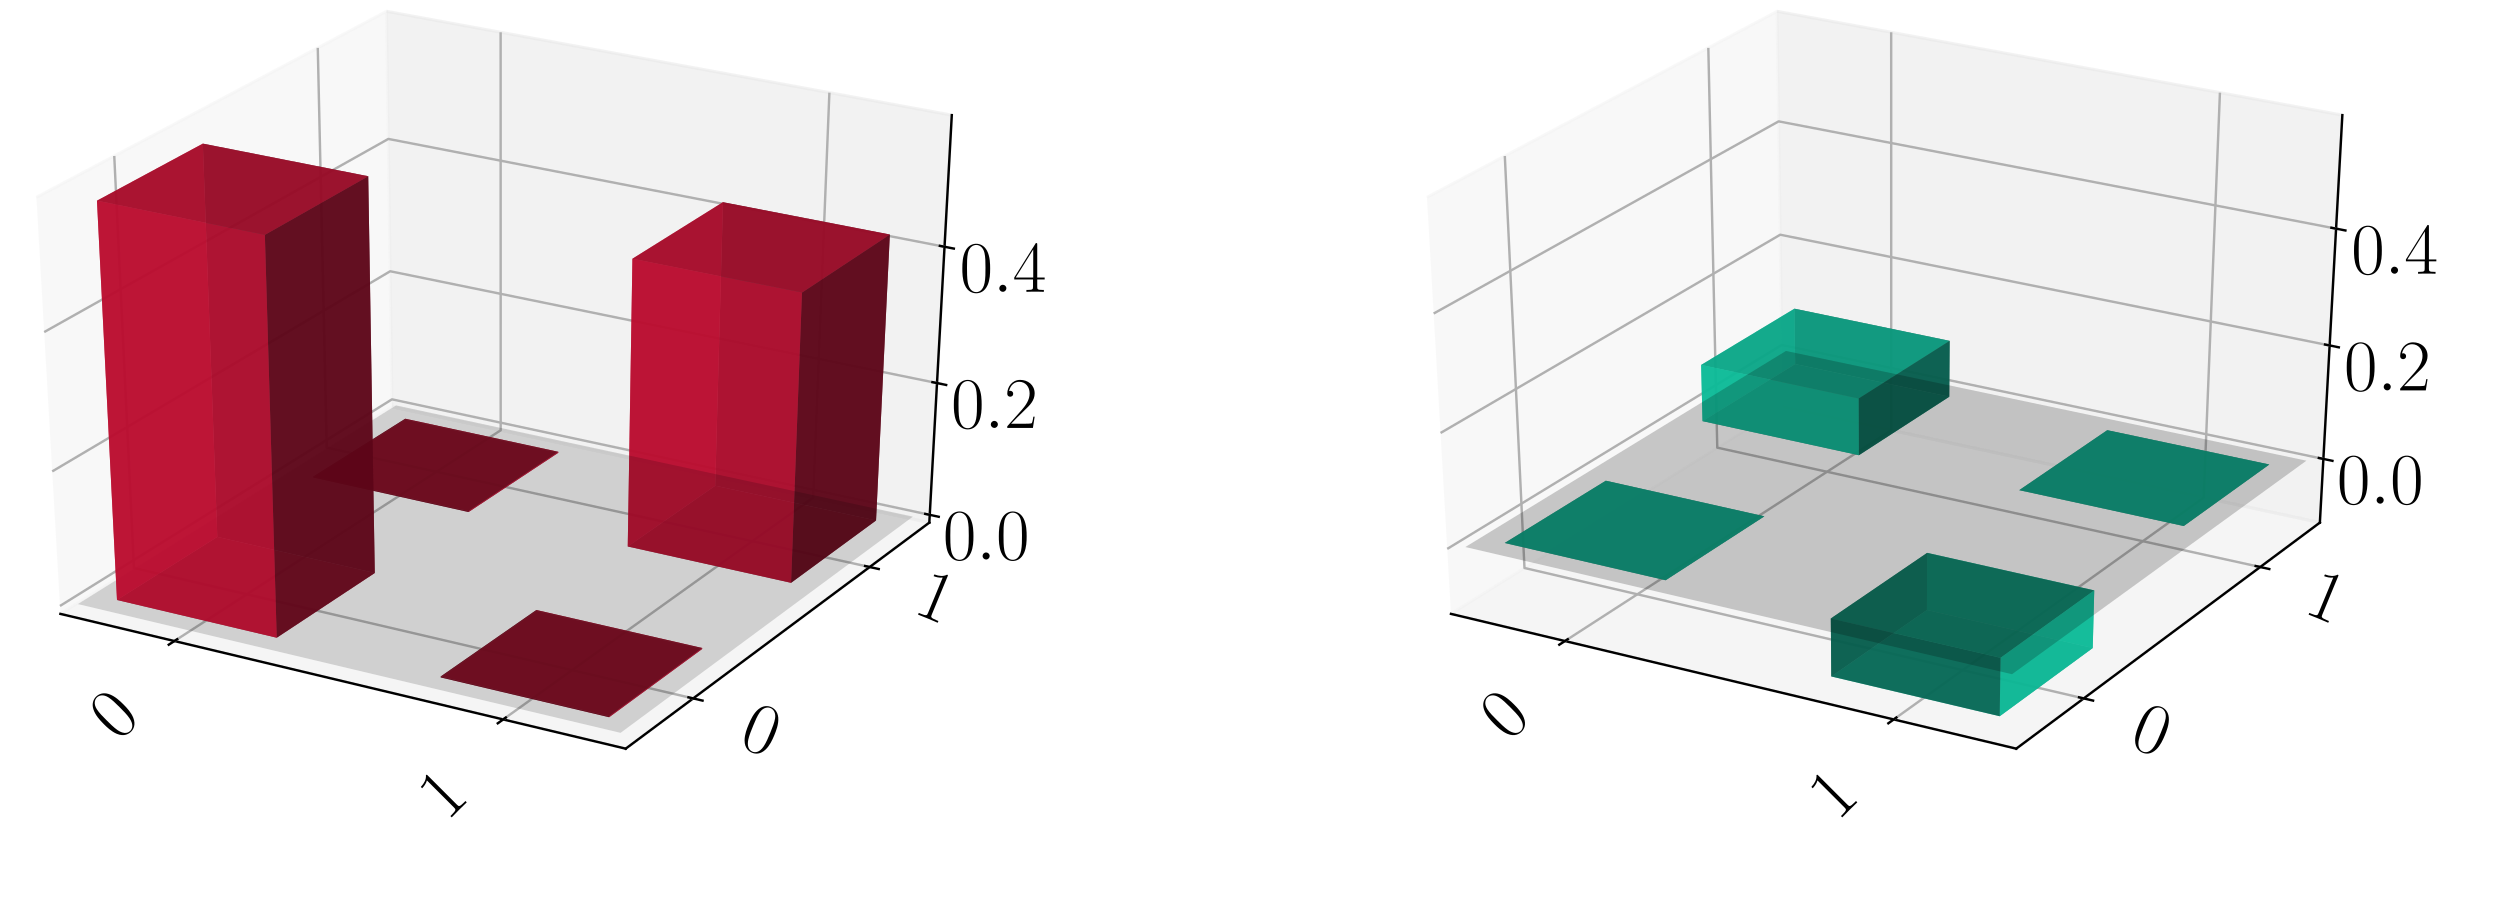 <?xml version="1.0" encoding="utf-8" standalone="no"?>
<!DOCTYPE svg PUBLIC "-//W3C//DTD SVG 1.1//EN"
  "http://www.w3.org/Graphics/SVG/1.1/DTD/svg11.dtd">
<!-- Created with matplotlib (https://matplotlib.org/) -->
<svg height="302.4pt" version="1.1" viewBox="0 0 820.8 302.4" width="820.8pt" xmlns="http://www.w3.org/2000/svg" xmlns:xlink="http://www.w3.org/1999/xlink">
 <defs>
  <style type="text/css">
*{stroke-linecap:butt;stroke-linejoin:round;}
  </style>
 </defs>
 <g id="figure_1">
  <g id="patch_1">
   <path d="M 0 302.4 
L 820.8 302.4 
L 820.8 0 
L 0 0 
z
" style="fill:#ffffff;"/>
  </g>
  <g id="patch_2">
   <path d="M -30.6 262.8 
L 349.855 262.8 
L 349.855 -14.4 
L -30.6 -14.4 
z
" style="fill:#ffffff;"/>
  </g>
  <g id="pane3d_1">
   <g id="patch_3">
    <path d="M 19.835 201.549 
L 128.723 133.585 
L 126.91 3.719 
L 11.951 64.782 
" style="fill:#f2f2f2;opacity:0.5;stroke:#f2f2f2;stroke-linejoin:miter;"/>
   </g>
  </g>
  <g id="pane3d_2">
   <g id="patch_4">
    <path d="M 128.723 133.585 
L 305.112 171.581 
L 312.492 37.799 
L 126.91 3.719 
" style="fill:#e6e6e6;opacity:0.5;stroke:#e6e6e6;stroke-linejoin:miter;"/>
   </g>
  </g>
  <g id="pane3d_3">
   <g id="patch_5">
    <path d="M 19.835 201.549 
L 205.42 245.801 
L 305.112 171.581 
L 128.723 133.585 
" style="fill:#ececec;opacity:0.5;stroke:#ececec;stroke-linejoin:miter;"/>
   </g>
  </g>
  <g id="axis3d_1">
   <g id="line2d_1">
    <path d="M 19.835 201.549 
L 205.42 245.801 
" style="fill:none;stroke:#000000;stroke-linecap:square;stroke-width:0.8;"/>
   </g>
   <g id="Line3DCollection_1">
    <path d="M 57.255 210.471 
L 164.384 141.267 
L 164.365 10.597 
" style="fill:none;stroke:#b0b0b0;stroke-width:0.8;"/>
    <path d="M 165.194 236.209 
L 266.98 163.367 
L 272.304 30.419 
" style="fill:none;stroke:#b0b0b0;stroke-width:0.8;"/>
   </g>
   <g id="xtick_1">
    <g id="line2d_2">
     <path d="M 58.178 209.875 
L 55.405 211.667 
" style="fill:none;stroke:#000000;stroke-linecap:square;stroke-width:0.8;"/>
    </g>
    <g id="text_1">
     <!-- 0 -->
     <defs>
      <path d="M 42 31.844 
C 42 37.969 41.906 48.422 37.703 56.453 
C 34 63.484 28.094 66 22.906 66 
C 18.094 66 12 63.781 8.203 56.562 
C 4.203 49.016 3.797 39.672 3.797 31.844 
C 3.797 26.109 3.906 17.375 7 9.734 
C 11.297 -0.609 19 -2 22.906 -2 
C 27.5 -2 34.5 -0.109 38.594 9.438 
C 41.594 16.375 42 24.5 42 31.844 
z
M 22.906 -0.406 
C 16.5 -0.406 12.703 5.125 11.297 12.75 
C 10.203 18.688 10.203 27.328 10.203 32.953 
C 10.203 40.688 10.203 47.109 11.5 53.234 
C 13.406 61.781 19 64.391 22.906 64.391 
C 27 64.391 32.297 61.672 34.203 53.438 
C 35.5 47.719 35.594 40.984 35.594 32.953 
C 35.594 26.422 35.594 18.375 34.406 12.453 
C 32.297 1.5 26.406 -0.406 22.906 -0.406 
z
" id="CMR17-48"/>
     </defs>
     <g transform="translate(38.82 243.761)rotate(-45)scale(0.24 -0.24)">
      <use transform="scale(0.996)" xlink:href="#CMR17-48"/>
     </g>
    </g>
   </g>
   <g id="xtick_2">
    <g id="line2d_3">
     <path d="M 166.073 235.58 
L 163.433 237.47 
" style="fill:none;stroke:#000000;stroke-linecap:square;stroke-width:0.8;"/>
    </g>
    <g id="text_2">
     <!-- 1 -->
     <defs>
      <path d="M 26.594 63.797 
C 26.594 65.891 26.5 66 25.094 66 
C 21.203 61.359 15.297 59.891 9.703 59.688 
C 9.406 59.688 8.906 59.688 8.797 59.5 
C 8.703 59.297 8.703 59.094 8.703 57 
C 11.797 57 17 57.594 21 59.984 
L 21 7.297 
C 21 3.797 20.797 2.594 12.203 2.594 
L 9.203 2.594 
L 9.203 0 
C 14 0.094 19 0.188 23.797 0.188 
C 28.594 0.188 33.594 0.094 38.406 0 
L 38.406 2.594 
L 35.406 2.594 
C 26.797 2.594 26.594 3.688 26.594 7.297 
z
" id="CMR17-49"/>
     </defs>
     <g transform="translate(146.754 269.918)rotate(-45)scale(0.24 -0.24)">
      <use transform="scale(0.996)" xlink:href="#CMR17-49"/>
     </g>
    </g>
   </g>
  </g>
  <g id="axis3d_2">
   <g id="line2d_4">
    <path d="M 305.112 171.581 
L 205.42 245.801 
" style="fill:none;stroke:#000000;stroke-linecap:square;stroke-width:0.8;"/>
   </g>
   <g id="Line3DCollection_2">
    <path d="M 37.513 51.204 
L 43.974 186.482 
L 227.578 229.304 
" style="fill:none;stroke:#b0b0b0;stroke-width:0.8;"/>
    <path d="M 104.331 15.713 
L 107.269 146.976 
L 285.522 186.165 
" style="fill:none;stroke:#b0b0b0;stroke-width:0.8;"/>
   </g>
   <g id="xtick_3">
    <g id="line2d_5">
     <path d="M 226.042 228.946 
L 230.653 230.022 
" style="fill:none;stroke:#000000;stroke-linecap:square;stroke-width:0.8;"/>
    </g>
    <g id="text_3">
     <!-- 0 -->
     <g transform="translate(242.023 244.596)rotate(-337.5)scale(0.24 -0.24)">
      <use transform="scale(0.996)" xlink:href="#CMR17-48"/>
     </g>
    </g>
   </g>
   <g id="xtick_4">
    <g id="line2d_6">
     <path d="M 284.034 185.838 
L 288.502 186.821 
" style="fill:none;stroke:#000000;stroke-linecap:square;stroke-width:0.8;"/>
    </g>
    <g id="text_4">
     <!-- 1 -->
     <g transform="translate(299.38 200.952)rotate(-337.5)scale(0.24 -0.24)">
      <use transform="scale(0.996)" xlink:href="#CMR17-49"/>
     </g>
    </g>
   </g>
  </g>
  <g id="axis3d_3">
   <g id="line2d_7">
    <path d="M 305.112 171.581 
L 312.492 37.799 
" style="fill:none;stroke:#000000;stroke-linecap:square;stroke-width:0.8;"/>
   </g>
   <g id="Line3DCollection_3">
    <path d="M 305.252 169.037 
L 128.689 131.11 
L 19.685 198.952 
" style="fill:none;stroke:#b0b0b0;stroke-width:0.8;"/>
    <path d="M 307.638 125.776 
L 128.102 89.058 
L 17.139 154.775 
" style="fill:none;stroke:#b0b0b0;stroke-width:0.8;"/>
    <path d="M 310.107 81.021 
L 127.495 45.614 
L 14.501 109.02 
" style="fill:none;stroke:#b0b0b0;stroke-width:0.8;"/>
   </g>
   <g id="xtick_5">
    <g id="line2d_8">
     <path d="M 303.779 168.72 
L 308.201 169.67 
" style="fill:none;stroke:#000000;stroke-linecap:square;stroke-width:0.8;"/>
    </g>
    <g id="text_5">
     <!-- $0.0$ -->
     <defs>
      <path d="M 18.406 4.797 
C 18.406 7.688 16 9.688 13.594 9.688 
C 10.703 9.688 8.703 7.297 8.703 4.891 
C 8.703 2 11.094 0 13.5 0 
C 16.406 0 18.406 2.391 18.406 4.797 
z
" id="CMMI12-58"/>
     </defs>
     <g transform="translate(309.562 183.7)scale(0.24 -0.24)">
      <use transform="scale(0.996)" xlink:href="#CMR17-48"/>
      <use transform="translate(45.69 0)scale(0.996)" xlink:href="#CMMI12-58"/>
      <use transform="translate(72.788 0)scale(0.996)" xlink:href="#CMR17-48"/>
     </g>
    </g>
   </g>
   <g id="xtick_6">
    <g id="line2d_9">
     <path d="M 306.139 125.47 
L 310.64 126.39 
" style="fill:none;stroke:#000000;stroke-linecap:square;stroke-width:0.8;"/>
    </g>
    <g id="text_6">
     <!-- $0.2$ -->
     <defs>
      <path d="M 41.703 15.469 
L 39.906 15.469 
C 38.906 8.391 38.094 7.188 37.703 6.594 
C 37.203 5.797 30 5.797 28.594 5.797 
L 9.406 5.797 
C 13 9.688 20 16.766 28.5 24.938 
C 34.594 30.719 41.703 37.5 41.703 47.391 
C 41.703 59.188 32.297 66 21.797 66 
C 10.797 66 4.094 56.297 4.094 47.297 
C 4.094 43.391 7 42.891 8.203 42.891 
C 9.203 42.891 12.203 43.484 12.203 46.984 
C 12.203 50.094 9.594 51 8.203 51 
C 7.594 51 7 50.891 6.594 50.688 
C 8.5 59.188 14.297 63.391 20.406 63.391 
C 29.094 63.391 34.797 56.5 34.797 47.391 
C 34.797 38.703 29.703 31.219 24 24.734 
L 4.094 2.297 
L 4.094 0 
L 39.297 0 
z
" id="CMR17-50"/>
     </defs>
     <g transform="translate(312.258 140.501)scale(0.24 -0.24)">
      <use transform="scale(0.996)" xlink:href="#CMR17-48"/>
      <use transform="translate(45.69 0)scale(0.996)" xlink:href="#CMMI12-58"/>
      <use transform="translate(72.788 0)scale(0.996)" xlink:href="#CMR17-50"/>
     </g>
    </g>
   </g>
   <g id="xtick_7">
    <g id="line2d_10">
     <path d="M 308.581 80.725 
L 313.162 81.613 
" style="fill:none;stroke:#000000;stroke-linecap:square;stroke-width:0.8;"/>
    </g>
    <g id="text_7">
     <!-- $0.4$ -->
     <defs>
      <path d="M 33.594 64.797 
C 33.594 66.891 33.5 67 31.703 67 
L 2 19.594 
L 2 17 
L 27.797 17 
L 27.797 7.188 
C 27.797 3.594 27.594 2.594 20.594 2.594 
L 18.703 2.594 
L 18.703 0 
C 21.906 0.188 27.297 0.188 30.703 0.188 
C 34.094 0.188 39.5 0.188 42.703 0 
L 42.703 2.594 
L 40.797 2.594 
C 33.797 2.594 33.594 3.594 33.594 7.188 
L 33.594 17 
L 43.797 17 
L 43.797 19.594 
L 33.594 19.594 
z
M 28.094 58.172 
L 28.094 19.594 
L 4 19.594 
z
" id="CMR17-52"/>
     </defs>
     <g transform="translate(315.046 95.811)scale(0.24 -0.24)">
      <use transform="scale(0.996)" xlink:href="#CMR17-48"/>
      <use transform="translate(45.69 0)scale(0.996)" xlink:href="#CMMI12-58"/>
      <use transform="translate(72.788 0)scale(0.996)" xlink:href="#CMR17-52"/>
     </g>
    </g>
   </g>
  </g>
  <g id="axes_1">
   <g id="Poly3DCollection_1">
    <path clip-path="url(#p0cbdd3925f)" d="M 133.052 137.476 
L 133.055 137.781 
L 183.304 148.645 
L 183.306 148.338 
z
" style="fill:#ba0c2f;fill-opacity:0.8;"/>
    <path clip-path="url(#p0cbdd3925f)" d="M 102.864 156.46 
L 102.871 156.769 
L 133.055 137.781 
L 133.052 137.476 
z
" style="fill:#5d0618;fill-opacity:0.8;"/>
    <path clip-path="url(#p0cbdd3925f)" d="M 102.871 156.769 
L 153.834 168.109 
L 183.304 148.645 
L 133.055 137.781 
z
" style="fill:#a30a29;fill-opacity:0.8;"/>
    <path clip-path="url(#p0cbdd3925f)" d="M 102.864 156.46 
L 133.052 137.476 
L 183.306 148.338 
L 153.833 167.797 
z
" style="fill:#74081d;fill-opacity:0.8;"/>
    <path clip-path="url(#p0cbdd3925f)" d="M 153.833 167.797 
L 183.306 148.338 
L 183.304 148.645 
L 153.834 168.109 
z
" style="fill:#ba0c2f;fill-opacity:0.8;"/>
    <path clip-path="url(#p0cbdd3925f)" d="M 102.864 156.46 
L 153.833 167.797 
L 153.834 168.109 
L 102.871 156.769 
z
" style="fill:#5d0618;fill-opacity:0.8;"/>
   </g>
   <g id="Poly3DCollection_2">
    <path clip-path="url(#p0cbdd3925f)" d="M 206.101 179.423 
L 234.813 159.47 
L 287.62 170.884 
L 259.718 191.35 
z
" style="fill:#74081d;fill-opacity:0.8;"/>
    <path clip-path="url(#p0cbdd3925f)" d="M 234.813 159.47 
L 237.363 66.381 
L 292.153 76.997 
L 287.62 170.884 
z
" style="fill:#5d0618;fill-opacity:0.8;"/>
    <path clip-path="url(#p0cbdd3925f)" d="M 206.101 179.423 
L 207.641 84.947 
L 237.363 66.381 
L 234.813 159.47 
z
" style="fill:#ba0c2f;fill-opacity:0.8;"/>
    <path clip-path="url(#p0cbdd3925f)" d="M 259.718 191.35 
L 287.62 170.884 
L 292.153 76.997 
L 263.303 96.058 
z
" style="fill:#5d0618;fill-opacity:0.8;"/>
    <path clip-path="url(#p0cbdd3925f)" d="M 206.101 179.423 
L 259.718 191.35 
L 263.303 96.058 
L 207.641 84.947 
z
" style="fill:#ba0c2f;fill-opacity:0.8;"/>
    <path clip-path="url(#p0cbdd3925f)" d="M 207.641 84.947 
L 263.303 96.058 
L 292.153 76.997 
L 237.363 66.381 
z
" style="fill:#a30a29;fill-opacity:0.8;"/>
   </g>
   <g id="Poly3DCollection_3">
    <path clip-path="url(#p0cbdd3925f)" d="M 176.094 200.277 
L 176.092 200.595 
L 230.532 213.072 
L 230.541 212.751 
z
" style="fill:#ba0c2f;fill-opacity:0.8;"/>
    <path clip-path="url(#p0cbdd3925f)" d="M 144.7 222.094 
L 144.703 222.417 
L 176.092 200.595 
L 176.094 200.277 
z
" style="fill:#5d0618;fill-opacity:0.8;"/>
    <path clip-path="url(#p0cbdd3925f)" d="M 144.703 222.417 
L 199.993 235.48 
L 230.532 213.072 
L 176.092 200.595 
z
" style="fill:#a30a29;fill-opacity:0.8;"/>
    <path clip-path="url(#p0cbdd3925f)" d="M 144.7 222.094 
L 176.094 200.277 
L 230.541 212.751 
L 199.997 235.155 
z
" style="fill:#74081d;fill-opacity:0.8;"/>
    <path clip-path="url(#p0cbdd3925f)" d="M 199.997 235.155 
L 230.541 212.751 
L 230.532 213.072 
L 199.993 235.48 
z
" style="fill:#ba0c2f;fill-opacity:0.8;"/>
    <path clip-path="url(#p0cbdd3925f)" d="M 144.7 222.094 
L 199.997 235.155 
L 199.993 235.48 
L 144.703 222.417 
z
" style="fill:#5d0618;fill-opacity:0.8;"/>
   </g>
   <g id="Poly3DCollection_4">
    <path clip-path="url(#p0cbdd3925f)" d="M 25.58 198.334 
L 203.736 240.61 
L 299.718 169.616 
L 130.053 133.101 
z
" style="fill-opacity:0.15;"/>
   </g>
   <g id="Poly3DCollection_5">
    <path clip-path="url(#p0cbdd3925f)" d="M 38.414 196.99 
L 71.347 176.279 
L 123.047 188.124 
L 90.858 209.377 
z
" style="fill:#74081d;fill-opacity:0.8;"/>
    <path clip-path="url(#p0cbdd3925f)" d="M 71.347 176.279 
L 66.597 47.153 
L 120.897 57.862 
L 123.047 188.124 
z
" style="fill:#5d0618;fill-opacity:0.8;"/>
    <path clip-path="url(#p0cbdd3925f)" d="M 38.414 196.99 
L 31.837 65.887 
L 66.597 47.153 
L 71.347 176.279 
z
" style="fill:#ba0c2f;fill-opacity:0.8;"/>
    <path clip-path="url(#p0cbdd3925f)" d="M 90.858 209.377 
L 123.047 188.124 
L 120.897 57.862 
L 86.958 77.112 
z
" style="fill:#5d0618;fill-opacity:0.8;"/>
    <path clip-path="url(#p0cbdd3925f)" d="M 38.414 196.99 
L 90.858 209.377 
L 86.958 77.112 
L 31.837 65.887 
z
" style="fill:#ba0c2f;fill-opacity:0.8;"/>
    <path clip-path="url(#p0cbdd3925f)" d="M 31.837 65.887 
L 86.958 77.112 
L 120.897 57.862 
L 66.597 47.153 
z
" style="fill:#a30a29;fill-opacity:0.8;"/>
   </g>
  </g>
  <g id="patch_6">
   <path d="M 425.945 262.8 
L 806.4 262.8 
L 806.4 -14.4 
L 425.945 -14.4 
z
" style="fill:#ffffff;"/>
  </g>
  <g id="pane3d_4">
   <g id="patch_7">
    <path d="M 476.381 201.549 
L 585.269 133.585 
L 583.456 3.719 
L 468.496 64.782 
" style="fill:#f2f2f2;opacity:0.5;stroke:#f2f2f2;stroke-linejoin:miter;"/>
   </g>
  </g>
  <g id="pane3d_5">
   <g id="patch_8">
    <path d="M 585.269 133.585 
L 761.657 171.581 
L 769.037 37.799 
L 583.456 3.719 
" style="fill:#e6e6e6;opacity:0.5;stroke:#e6e6e6;stroke-linejoin:miter;"/>
   </g>
  </g>
  <g id="pane3d_6">
   <g id="patch_9">
    <path d="M 476.381 201.549 
L 661.965 245.801 
L 761.657 171.581 
L 585.269 133.585 
" style="fill:#ececec;opacity:0.5;stroke:#ececec;stroke-linejoin:miter;"/>
   </g>
  </g>
  <g id="axis3d_4">
   <g id="line2d_11">
    <path d="M 476.381 201.549 
L 661.965 245.801 
" style="fill:none;stroke:#000000;stroke-linecap:square;stroke-width:0.8;"/>
   </g>
   <g id="Line3DCollection_4">
    <path d="M 513.8 210.471 
L 620.93 141.267 
L 620.91 10.597 
" style="fill:none;stroke:#b0b0b0;stroke-width:0.8;"/>
    <path d="M 621.74 236.209 
L 723.525 163.367 
L 728.849 30.419 
" style="fill:none;stroke:#b0b0b0;stroke-width:0.8;"/>
   </g>
   <g id="xtick_8">
    <g id="line2d_12">
     <path d="M 514.724 209.875 
L 511.95 211.667 
" style="fill:none;stroke:#000000;stroke-linecap:square;stroke-width:0.8;"/>
    </g>
    <g id="text_8">
     <!-- 0 -->
     <g transform="translate(495.366 243.761)rotate(-45)scale(0.24 -0.24)">
      <use transform="scale(0.996)" xlink:href="#CMR17-48"/>
     </g>
    </g>
   </g>
   <g id="xtick_9">
    <g id="line2d_13">
     <path d="M 622.619 235.58 
L 619.978 237.47 
" style="fill:none;stroke:#000000;stroke-linecap:square;stroke-width:0.8;"/>
    </g>
    <g id="text_9">
     <!-- 1 -->
     <g transform="translate(603.299 269.918)rotate(-45)scale(0.24 -0.24)">
      <use transform="scale(0.996)" xlink:href="#CMR17-49"/>
     </g>
    </g>
   </g>
  </g>
  <g id="axis3d_5">
   <g id="line2d_14">
    <path d="M 761.657 171.581 
L 661.965 245.801 
" style="fill:none;stroke:#000000;stroke-linecap:square;stroke-width:0.8;"/>
   </g>
   <g id="Line3DCollection_5">
    <path d="M 494.059 51.204 
L 500.519 186.482 
L 684.123 229.304 
" style="fill:none;stroke:#b0b0b0;stroke-width:0.8;"/>
    <path d="M 560.876 15.713 
L 563.814 146.976 
L 742.068 186.165 
" style="fill:none;stroke:#b0b0b0;stroke-width:0.8;"/>
   </g>
   <g id="xtick_10">
    <g id="line2d_15">
     <path d="M 682.587 228.946 
L 687.198 230.022 
" style="fill:none;stroke:#000000;stroke-linecap:square;stroke-width:0.8;"/>
    </g>
    <g id="text_10">
     <!-- 0 -->
     <g transform="translate(698.568 244.596)rotate(-337.5)scale(0.24 -0.24)">
      <use transform="scale(0.996)" xlink:href="#CMR17-48"/>
     </g>
    </g>
   </g>
   <g id="xtick_11">
    <g id="line2d_16">
     <path d="M 740.579 185.838 
L 745.047 186.821 
" style="fill:none;stroke:#000000;stroke-linecap:square;stroke-width:0.8;"/>
    </g>
    <g id="text_11">
     <!-- 1 -->
     <g transform="translate(755.926 200.952)rotate(-337.5)scale(0.24 -0.24)">
      <use transform="scale(0.996)" xlink:href="#CMR17-49"/>
     </g>
    </g>
   </g>
  </g>
  <g id="axis3d_6">
   <g id="line2d_17">
    <path d="M 761.657 171.581 
L 769.037 37.799 
" style="fill:none;stroke:#000000;stroke-linecap:square;stroke-width:0.8;"/>
   </g>
   <g id="Line3DCollection_6">
    <path d="M 762.81 150.679 
L 584.985 113.258 
L 475.151 180.211 
" style="fill:none;stroke:#b0b0b0;stroke-width:0.8;"/>
    <path d="M 764.865 113.426 
L 584.48 77.063 
L 472.957 142.154 
" style="fill:none;stroke:#b0b0b0;stroke-width:0.8;"/>
    <path d="M 766.981 75.075 
L 583.96 39.847 
L 470.696 102.937 
" style="fill:none;stroke:#b0b0b0;stroke-width:0.8;"/>
   </g>
   <g id="xtick_12">
    <g id="line2d_18">
     <path d="M 761.326 150.367 
L 765.782 151.304 
" style="fill:none;stroke:#000000;stroke-linecap:square;stroke-width:0.8;"/>
    </g>
    <g id="text_12">
     <!-- $0.0$ -->
     <g transform="translate(767.252 165.368)scale(0.24 -0.24)">
      <use transform="scale(0.996)" xlink:href="#CMR17-48"/>
      <use transform="translate(45.69 0)scale(0.996)" xlink:href="#CMMI12-58"/>
      <use transform="translate(72.788 0)scale(0.996)" xlink:href="#CMR17-48"/>
     </g>
    </g>
   </g>
   <g id="xtick_13">
    <g id="line2d_19">
     <path d="M 763.359 113.122 
L 767.881 114.034 
" style="fill:none;stroke:#000000;stroke-linecap:square;stroke-width:0.8;"/>
    </g>
    <g id="text_13">
     <!-- $0.2$ -->
     <g transform="translate(769.573 128.168)scale(0.24 -0.24)">
      <use transform="scale(0.996)" xlink:href="#CMR17-48"/>
      <use transform="translate(45.69 0)scale(0.996)" xlink:href="#CMMI12-58"/>
      <use transform="translate(72.788 0)scale(0.996)" xlink:href="#CMR17-50"/>
     </g>
    </g>
   </g>
   <g id="xtick_14">
    <g id="line2d_20">
     <path d="M 765.451 74.78 
L 770.043 75.664 
" style="fill:none;stroke:#000000;stroke-linecap:square;stroke-width:0.8;"/>
    </g>
    <g id="text_14">
     <!-- $0.4$ -->
     <g transform="translate(771.962 89.874)scale(0.24 -0.24)">
      <use transform="scale(0.996)" xlink:href="#CMR17-48"/>
      <use transform="translate(45.69 0)scale(0.996)" xlink:href="#CMMI12-58"/>
      <use transform="translate(72.788 0)scale(0.996)" xlink:href="#CMR17-52"/>
     </g>
    </g>
   </g>
  </g>
  <g id="axes_2">
   <g id="Poly3DCollection_6">
    <path clip-path="url(#pf0f0cb86d3)" d="M 589.377 119.537 
L 589.153 101.347 
L 640.114 111.912 
L 639.982 130.253 
z
" style="fill:#065d4c;fill-opacity:0.8;"/>
    <path clip-path="url(#pf0f0cb86d3)" d="M 558.969 138.268 
L 558.523 119.815 
L 589.153 101.347 
L 589.377 119.537 
z
" style="fill:#0cba97;fill-opacity:0.8;"/>
    <path clip-path="url(#pf0f0cb86d3)" d="M 558.969 138.268 
L 589.377 119.537 
L 639.982 130.253 
L 610.3 149.456 
z
" style="fill:#08745e;fill-opacity:0.8;"/>
    <path clip-path="url(#pf0f0cb86d3)" d="M 558.523 119.815 
L 610.22 130.848 
L 640.114 111.912 
L 589.153 101.347 
z
" style="fill:#0aa384;fill-opacity:0.8;"/>
    <path clip-path="url(#pf0f0cb86d3)" d="M 610.3 149.456 
L 639.982 130.253 
L 640.114 111.912 
L 610.22 130.848 
z
" style="fill:#065d4c;fill-opacity:0.8;"/>
    <path clip-path="url(#pf0f0cb86d3)" d="M 558.969 138.268 
L 610.3 149.456 
L 610.22 130.848 
L 558.523 119.815 
z
" style="fill:#0cba97;fill-opacity:0.8;"/>
   </g>
   <g id="Poly3DCollection_7">
    <path clip-path="url(#pf0f0cb86d3)" d="M 691.858 141.238 
L 691.858 141.238 
L 745.053 152.502 
L 745.053 152.502 
z
" style="fill:#065d4c;fill-opacity:0.8;"/>
    <path clip-path="url(#pf0f0cb86d3)" d="M 662.948 160.931 
L 662.948 160.931 
L 691.858 141.238 
L 691.858 141.238 
z
" style="fill:#065d4c;fill-opacity:0.8;"/>
    <path clip-path="url(#pf0f0cb86d3)" d="M 662.948 160.931 
L 691.858 141.238 
L 745.053 152.502 
L 716.965 172.705 
z
" style="fill:#08745e;fill-opacity:0.8;"/>
    <path clip-path="url(#pf0f0cb86d3)" d="M 662.948 160.931 
L 716.965 172.705 
L 745.053 152.502 
L 691.858 141.238 
z
" style="fill:#0aa384;fill-opacity:0.8;"/>
    <path clip-path="url(#pf0f0cb86d3)" d="M 716.965 172.705 
L 745.053 152.502 
L 745.053 152.502 
L 716.965 172.705 
z
" style="fill:#065d4c;fill-opacity:0.8;"/>
    <path clip-path="url(#pf0f0cb86d3)" d="M 662.948 160.931 
L 716.965 172.705 
L 716.965 172.705 
L 662.948 160.931 
z
" style="fill:#065d4c;fill-opacity:0.8;"/>
   </g>
   <g id="Poly3DCollection_8">
    <path clip-path="url(#pf0f0cb86d3)" d="M 527.214 157.828 
L 527.214 157.828 
L 579.285 169.52 
L 579.285 169.52 
z
" style="fill:#065d4c;fill-opacity:0.8;"/>
    <path clip-path="url(#pf0f0cb86d3)" d="M 494.02 178.274 
L 494.02 178.274 
L 527.214 157.828 
L 527.214 157.828 
z
" style="fill:#065d4c;fill-opacity:0.8;"/>
    <path clip-path="url(#pf0f0cb86d3)" d="M 494.02 178.274 
L 527.214 157.828 
L 579.285 169.52 
L 546.847 190.506 
z
" style="fill:#08745e;fill-opacity:0.8;"/>
    <path clip-path="url(#pf0f0cb86d3)" d="M 494.02 178.274 
L 546.847 190.506 
L 579.285 169.52 
L 527.214 157.828 
z
" style="fill:#0aa384;fill-opacity:0.8;"/>
    <path clip-path="url(#pf0f0cb86d3)" d="M 546.847 190.506 
L 579.285 169.52 
L 579.285 169.52 
L 546.847 190.506 
z
" style="fill:#065d4c;fill-opacity:0.8;"/>
    <path clip-path="url(#pf0f0cb86d3)" d="M 494.02 178.274 
L 546.847 190.506 
L 546.847 190.506 
L 494.02 178.274 
z
" style="fill:#065d4c;fill-opacity:0.8;"/>
   </g>
   <g id="Poly3DCollection_9">
    <path clip-path="url(#pf0f0cb86d3)" d="M 632.723 181.52 
L 632.639 200.277 
L 687.086 212.751 
L 687.583 193.839 
z
" style="fill:#0cba97;fill-opacity:0.8;"/>
    <path clip-path="url(#pf0f0cb86d3)" d="M 601.093 203.067 
L 601.246 222.094 
L 632.639 200.277 
L 632.723 181.52 
z
" style="fill:#065d4c;fill-opacity:0.8;"/>
    <path clip-path="url(#pf0f0cb86d3)" d="M 601.246 222.094 
L 656.543 235.155 
L 687.086 212.751 
L 632.639 200.277 
z
" style="fill:#0aa384;fill-opacity:0.8;"/>
    <path clip-path="url(#pf0f0cb86d3)" d="M 601.093 203.067 
L 632.723 181.52 
L 687.583 193.839 
L 656.815 215.97 
z
" style="fill:#08745e;fill-opacity:0.8;"/>
    <path clip-path="url(#pf0f0cb86d3)" d="M 656.815 215.97 
L 687.583 193.839 
L 687.086 212.751 
L 656.543 235.155 
z
" style="fill:#0cba97;fill-opacity:0.8;"/>
    <path clip-path="url(#pf0f0cb86d3)" d="M 601.093 203.067 
L 656.815 215.97 
L 656.543 235.155 
L 601.246 222.094 
z
" style="fill:#065d4c;fill-opacity:0.8;"/>
   </g>
   <g id="Poly3DCollection_10">
    <path clip-path="url(#pf0f0cb86d3)" d="M 481.09 179.602 
L 660.585 221.36 
L 757.237 151.251 
L 586.358 115.222 
z
" style="fill-opacity:0.2;"/>
   </g>
  </g>
 </g>
 <defs>
  <clipPath id="p0cbdd3925f">
   <rect height="277.2" width="380.455" x="-30.6" y="-14.4"/>
  </clipPath>
  <clipPath id="pf0f0cb86d3">
   <rect height="277.2" width="380.455" x="425.945" y="-14.4"/>
  </clipPath>
 </defs>
</svg>
